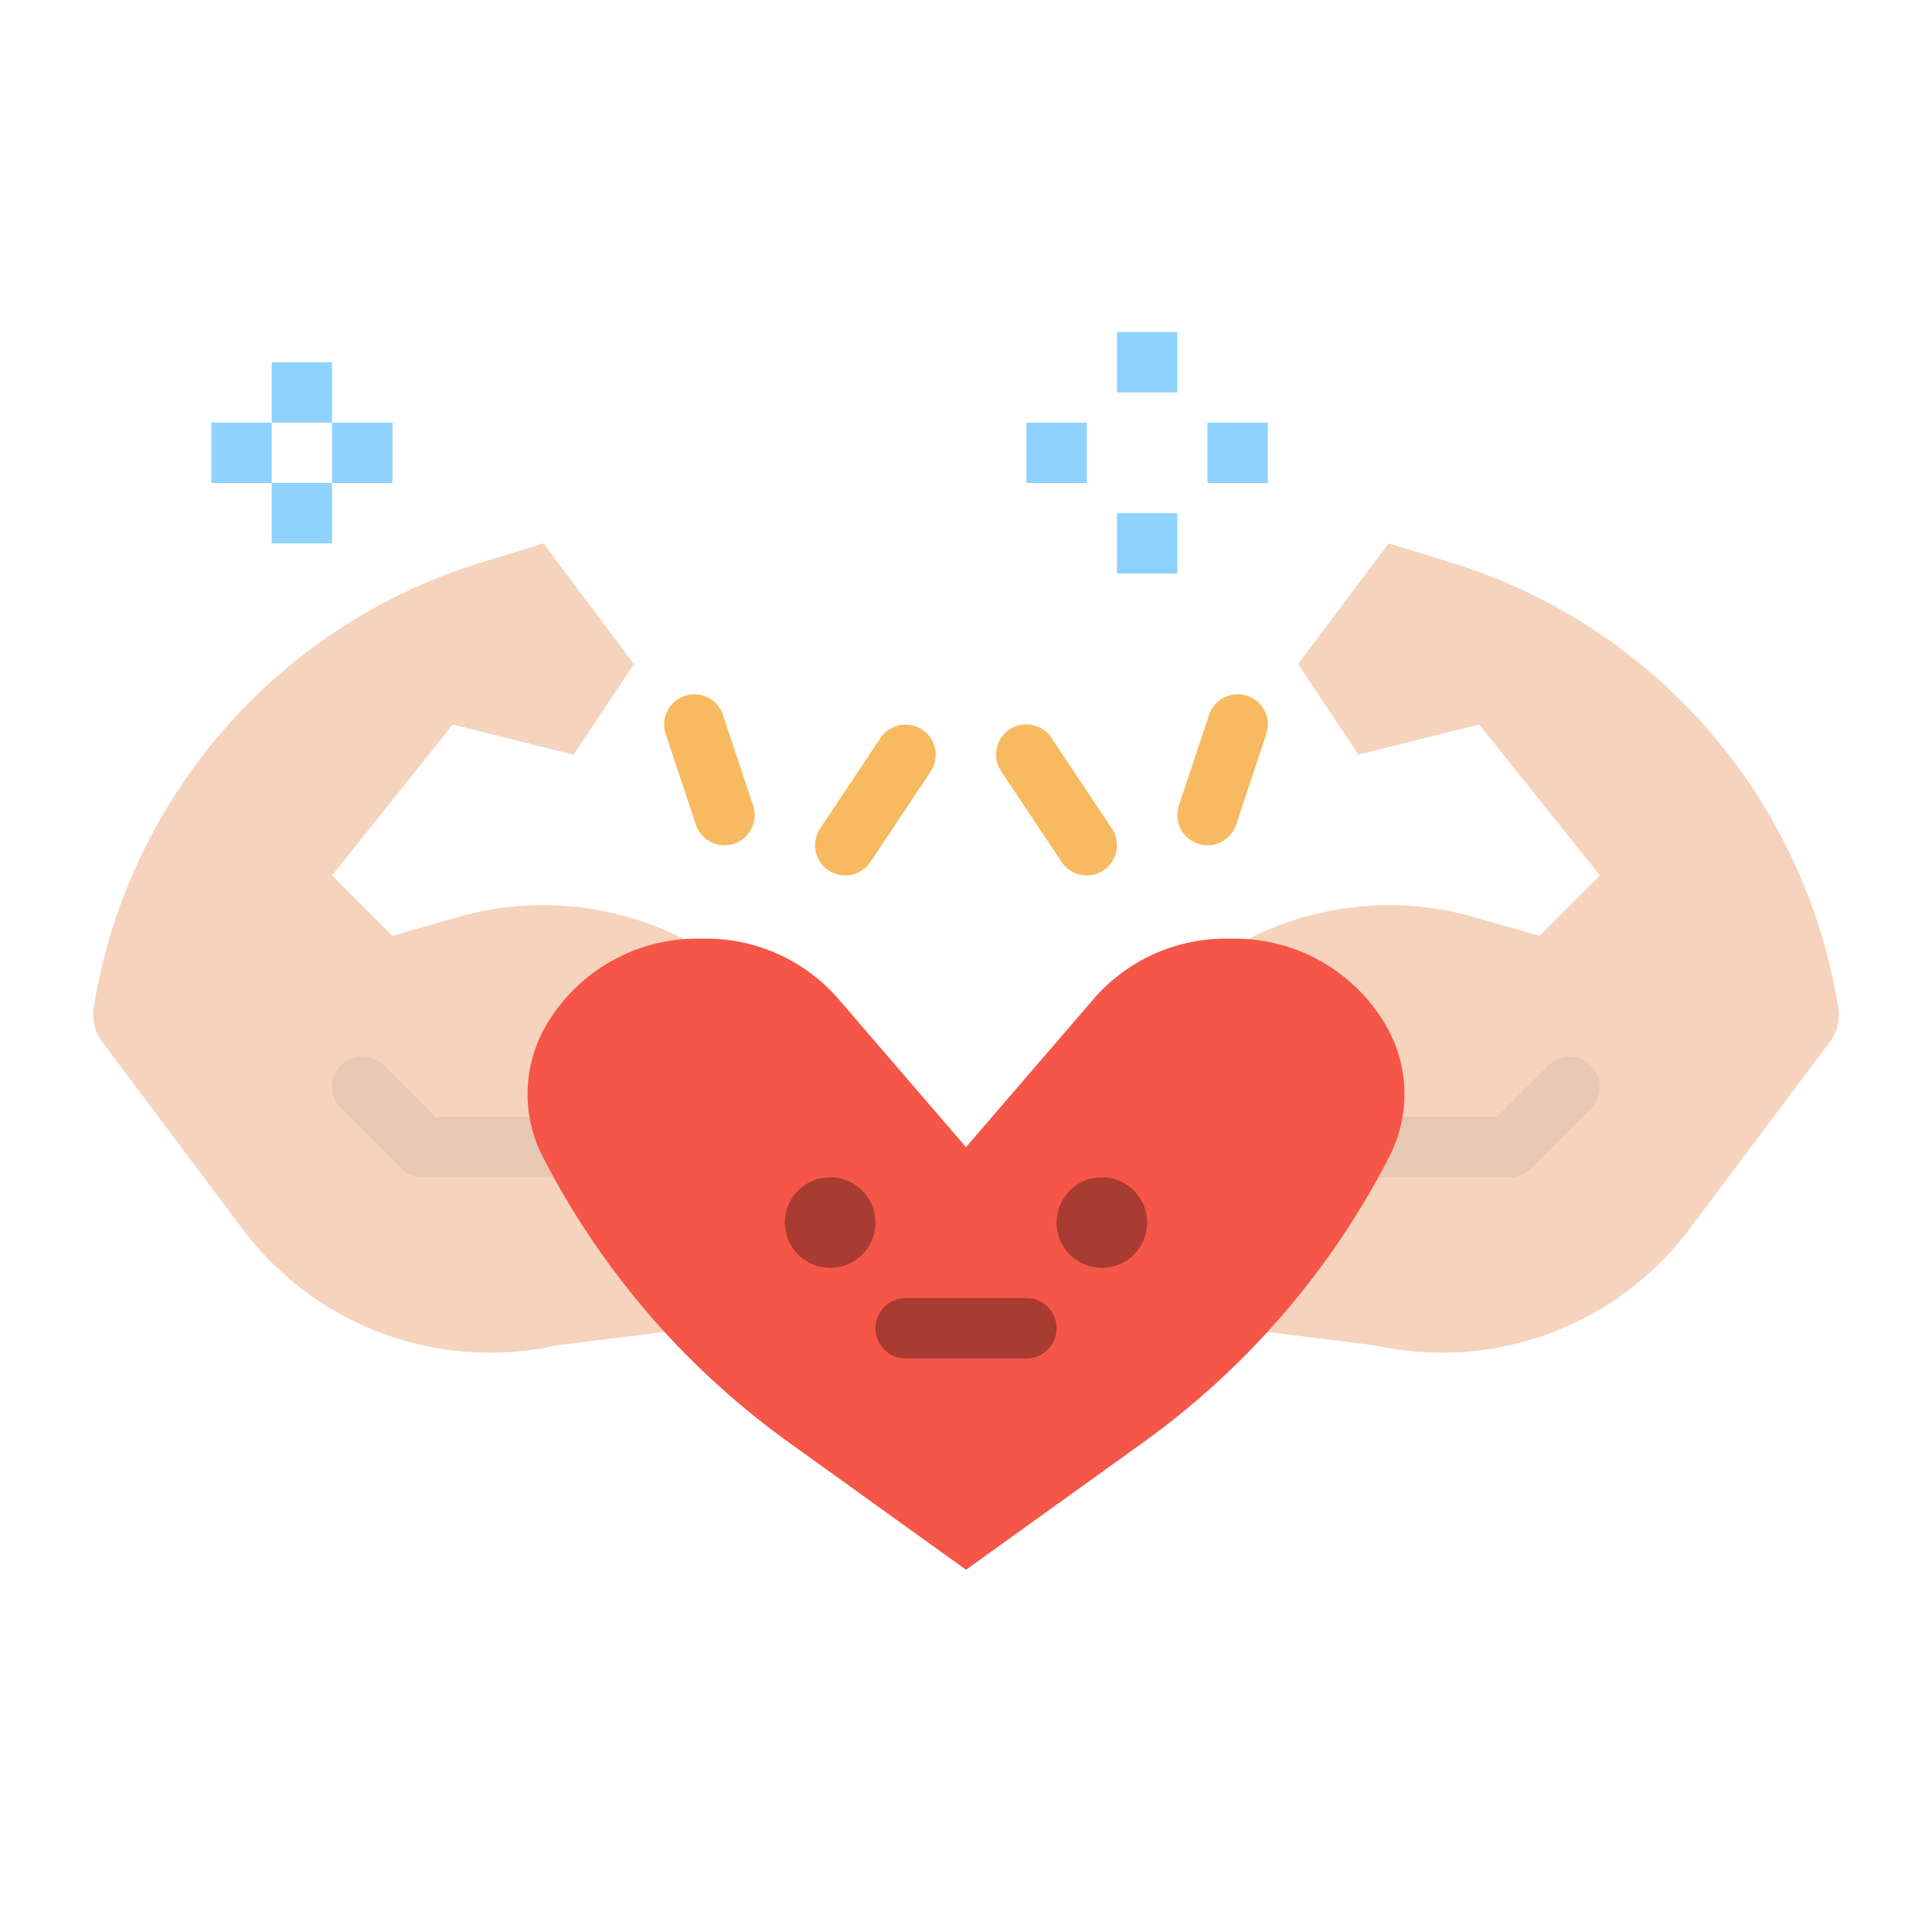 <?xml version="1.0" ?><svg viewBox="0 0 512 512" xmlns="http://www.w3.org/2000/svg"><g id="flat"><path d="M319.246,256l.367-.269a82,82,0,0,1,70.993-12.7L408,248l16-16-32-40-32,8-16-24,24-32,16.576,5.1A148,148,0,0,1,487.037,266.224l.119.711a12,12,0,0,1-2.237,9.173l-37.176,49.568a82,82,0,0,1-83.388,30.847L328,352Z" style="fill:#f5d3bd"/><path d="M192.754,256l-.367-.269a82,82,0,0,0-70.993-12.7L104,248,88,232l32-40,32,8,16-24-24-32-16.576,5.1A148,148,0,0,0,24.963,266.224l-.119.711a12,12,0,0,0,2.237,9.173l37.176,49.568a82,82,0,0,0,83.388,30.847L184,352Z" style="fill:#f5d3bd"/><path d="M400,312H360a8,8,0,0,1,0-16h36.687l13.656-13.657a8,8,0,0,1,11.314,11.314l-16,16A8,8,0,0,1,400,312Z" style="fill:#e8c8b3"/><path d="M152,312H112a8,8,0,0,1-5.657-2.343l-16-16a8,8,0,0,1,11.314-11.314L115.313,296H152a8,8,0,0,1,0,16Z" style="fill:#e8c8b3"/><path d="M256,416l-47.006-33.788a213,213,0,0,1-64.4-74.2l-.651-1.245a36.26,36.26,0,0,1,1.035-35.467l.031-.053a46.352,46.352,0,0,1,39.746-22.5h2.412a46.355,46.355,0,0,1,34.665,15.58L256,304l34.169-39.675a46.355,46.355,0,0,1,34.665-15.58h2.412a46.352,46.352,0,0,1,39.746,22.5l.031.053a36.26,36.26,0,0,1,1.035,35.467l-.651,1.245a213,213,0,0,1-64.4,74.2Z" style="fill:#f55648"/><circle cx="220" cy="324" r="12" style="fill:#a83b32"/><circle cx="292" cy="324" r="12" style="fill:#a83b32"/><path d="M272,360H240a8,8,0,0,1,0-16h32a8,8,0,0,1,0,16Z" style="fill:#a83b32"/><path d="M192,224a8,8,0,0,1-7.589-5.472l-8-24a8,8,0,0,1,15.18-5.06l8,24A8,8,0,0,1,192,224Z" style="fill:#f7ba61"/><path d="M223.992,232a8,8,0,0,1-6.648-12.439l16-24a8,8,0,0,1,13.312,8.876l-16,24A7.992,7.992,0,0,1,223.992,232Z" style="fill:#f7ba61"/><path d="M320,224a8,8,0,0,1-7.591-10.532l8-24a8,8,0,0,1,15.18,5.06l-8,24A8,8,0,0,1,320,224Z" style="fill:#f7ba61"/><path d="M288.008,232a7.992,7.992,0,0,1-6.664-3.563l-16-24a8,8,0,1,1,13.312-8.876l16,24A8,8,0,0,1,288.008,232Z" style="fill:#f7ba61"/><rect height="16" style="fill:#8ed2ff" width="16" x="72" y="96"/><rect height="16" style="fill:#8ed2ff" width="16" x="72" y="128"/><rect height="16" style="fill:#8ed2ff" width="16" x="56" y="112"/><rect height="16" style="fill:#8ed2ff" width="16" x="88" y="112"/><rect height="16" style="fill:#8ed2ff" width="16" x="296" y="88"/><rect height="16" style="fill:#8ed2ff" width="16" x="296" y="136"/><rect height="16" style="fill:#8ed2ff" width="16" x="272" y="112"/><rect height="16" style="fill:#8ed2ff" width="16" x="320" y="112"/></g></svg>